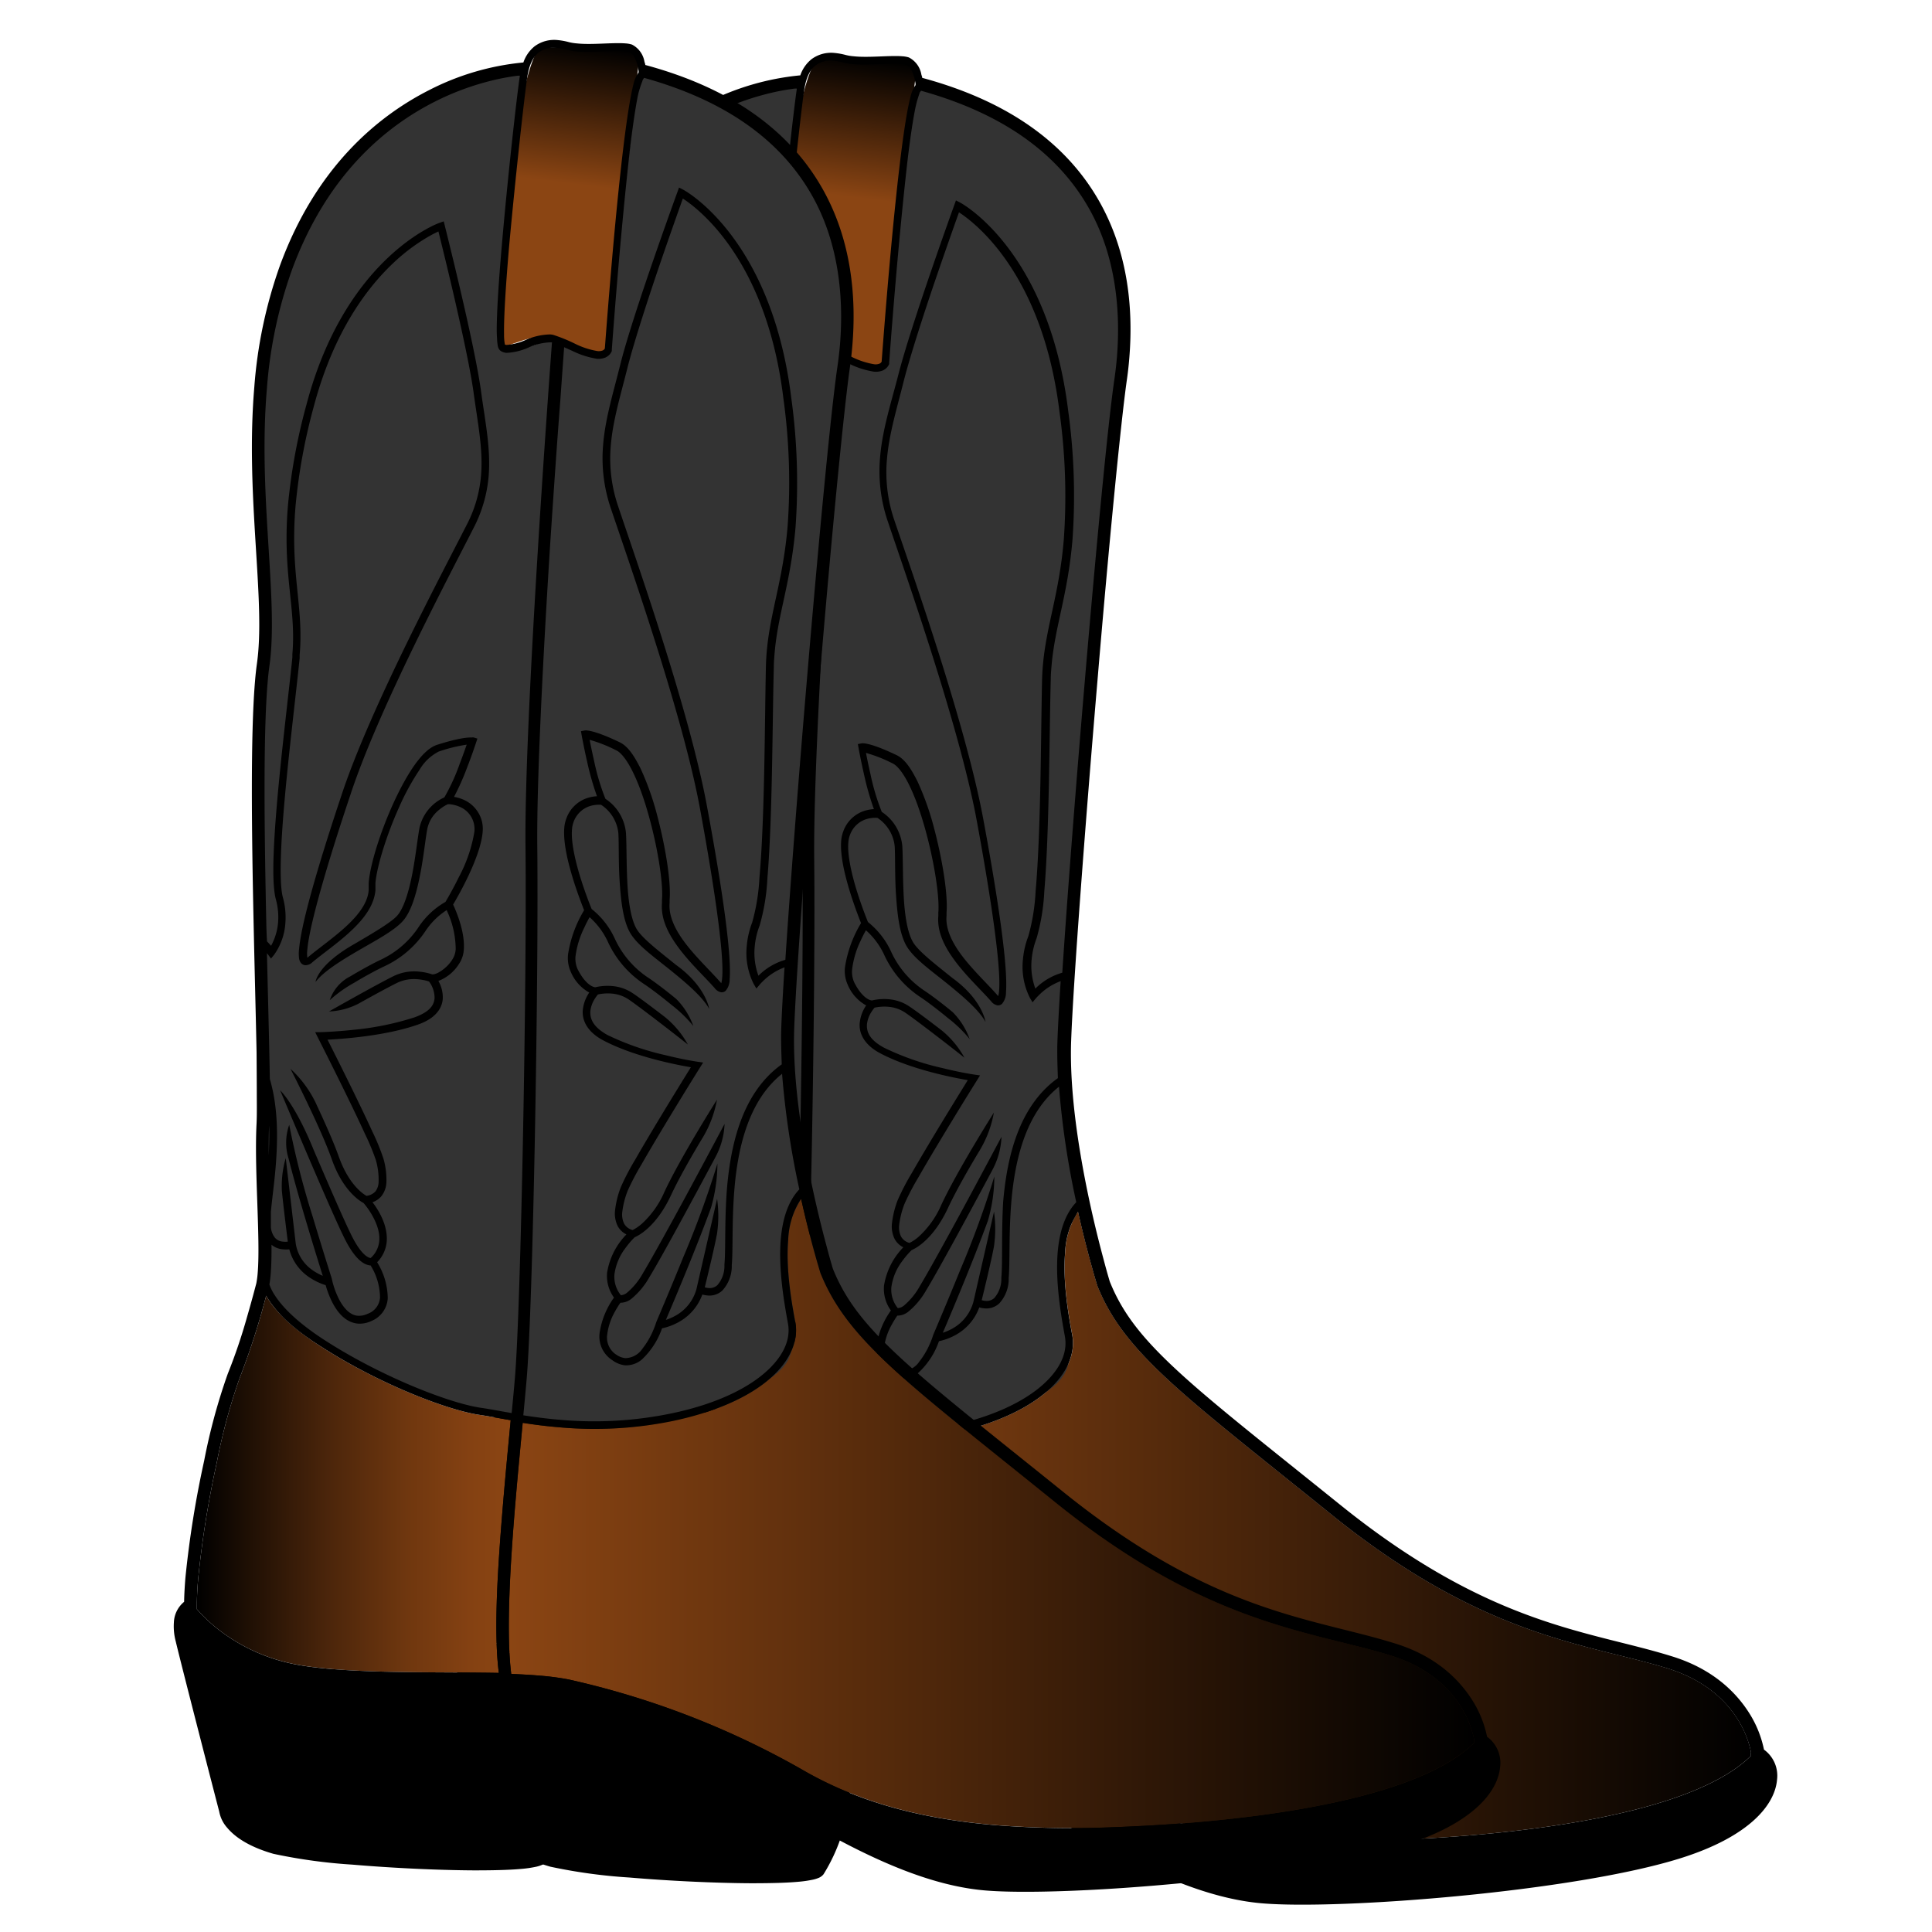 <svg id="boot" xmlns="http://www.w3.org/2000/svg" xmlns:xlink="http://www.w3.org/1999/xlink" viewBox="0 0 300 300">
  <defs>
    <linearGradient id="leather_brn_to_blk" data-name="leather brn to blk" x1="122.06" y1="236.99" x2="272.06" y2="236.99" gradientUnits="userSpaceOnUse">
      <stop offset="0" stop-color="#8b4513"/>
      <stop offset="1"/>
    </linearGradient>
    <linearGradient id="linear-gradient" x1="73.55" y1="232.57" x2="122.26" y2="232.57" gradientUnits="userSpaceOnUse">
      <stop offset="0"/>
      <stop offset="0.16" stop-color="#1e0f04"/>
      <stop offset="0.43" stop-color="#4d260b"/>
      <stop offset="0.67" stop-color="#6f370f"/>
      <stop offset="0.87" stop-color="#844112"/>
      <stop offset="1" stop-color="#8b4513"/>
    </linearGradient>
    <linearGradient id="leather_brn_to_blk-2" x1="131.36" y1="30.51" x2="134.01" y2="8.98" xlink:href="#leather_brn_to_blk"/>
    <linearGradient id="leather_brn_to_blk-3" x1="79.06" y1="234.99" x2="229.06" y2="234.99" xlink:href="#leather_brn_to_blk"/>
    <linearGradient id="linear-gradient-2" x1="30.55" y1="230.57" x2="79.26" y2="230.57" xlink:href="#linear-gradient"/>
    <linearGradient id="leather_brn_to_blk-4" x1="88.36" y1="28.51" x2="91.01" y2="6.98" xlink:href="#leather_brn_to_blk"/>
  </defs>
  <title>boots</title>
  <g>
    <g id="Boot_base" data-name="Boot base">
      <path id="front_boot_base" data-name="front boot base" d="M215.49,285.74a152.32,152.32,0,0,1-18-.35c-12.58-1.07-22.05-4-30.09-8.7a130.65,130.65,0,0,0-36.11-13.91,41.54,41.54,0,0,0-4.46-.59c-1.38-.12-2.87-.2-4.44-.27-.82-6.41-.16-17.2.72-27.46.35-4.09.73-8,1.06-11.53,1.71.27,3.61.52,5.67.69a60.43,60.43,0,0,0,17.75-1c12.3-2.62,18.54-8.15,19-13.47a6.82,6.82,0,0,0-.08-1.81c-.56-3-1.5-8.26-1.11-12.83a12.54,12.54,0,0,1,2-6.37c1.5,6.73,3,11.49,3,11.51v0l0,0c2.08,5.19,5.38,9.4,11,14.61s13.7,11.5,25.46,21c23.66,19.08,39.51,19.92,52,23.77,6.1,1.89,9.32,5.24,11.08,8.11a15.77,15.77,0,0,1,1.66,3.72c.14.48.23.86.28,1.12s0,.23,0,.29v.08l0,.3C262.87,281.55,237.12,285,215.49,285.74Z" fill="url(#leather_brn_to_blk)"/>
      <path id="back_boot_base" data-name="back boot base" d="M94.47,261.16c-1.86-.16-3.59-.36-5.13-.64A28.12,28.12,0,0,1,76.88,255a24.35,24.35,0,0,1-3-2.78l-.31-.35v-.6c0-1.21.07-2.59.2-4.11a155.71,155.71,0,0,1,2.88-18,91.91,91.91,0,0,1,3.54-13.12,114.13,114.13,0,0,0,4.14-12.84c1,1.8,3.25,4.45,8.06,7.6,8.78,5.76,19.74,10.12,25.13,10.91,1.25.18,2.86.49,4.78.82-.34,3.51-.72,7.52-1.08,11.68-.88,10.38-1.63,20.81-.76,27.56C112.19,261.62,102.22,261.82,94.47,261.16Z" fill="url(#linear-gradient)"/>
    </g>
    <path id="top" d="M124.32,13.11c-26.5.61-37,27.92-39.41,37.73-3.17,13.15,0,24.69-.85,54.11-1.11,40.5-2.33,88.66.74,98.33,2.55,8.05,27.45,17.25,40,19.41,12.35,2.13,37.66-2.61,40.74-9.84,2.19-5.15-2.34-16.8,0-21.39s3.39-2.81.7-18.34c-2.15-12.41-.11-30.73.61-40,.46-5.84,2.81-47.08,5-55.54,1.18-4.54,3.66-24.68,2.21-34.87-3.57-25.19-31.89-29.61-31.89-29.61s-4.08,33.31-4.93,43.42c-.17,2.06-8.91-1.9-8.91-1.9s-6.25,2.82-7,1.22C119.52,52.3,124.32,13.11,124.32,13.11Z" fill="#333"/>
    <path id="tab" d="M126.8,9.44c-1.38,1.14-3.72,10.18-4.4,20-.73,10.64-3,27-1.1,26.38,3.38-1.06,4.9-2,7.4-1.07s8.1,2.82,8.53,2c.6-1.12.92-10.81,2-21.18,1.08-10.79,2.87-22.29,3-24.39.2-2.91-6.12-1.71-7.6-1.79A72.42,72.42,0,0,0,126.8,9.44Z" fill="url(#leather_brn_to_blk-2)"/>
    <path d="M273.91,271.68a16.89,16.89,0,0,0-2.19-5.51c-2-3.23-5.62-7-12.18-9-12.85-4-27.94-4.61-51.33-23.42-11.77-9.48-19.81-15.76-25.36-20.89s-8.57-9-10.52-13.85c-.07-.23-.46-1.52-1-3.58-1.84-6.83-5.44-22-5-33.86.3-8.49,2.13-32.86,4.09-55.95C172.12,85.34,174,66,174.94,59.26c.17-1.14.31-2.33.41-3.57.62-7.37-.05-16.3-4.66-24.43S157.7,16,143.2,12.09c0-.16-.08-.33-.13-.51a3.66,3.66,0,0,0-1.94-2.66,4.17,4.17,0,0,0-1-.18c-1.94-.16-5.27.25-7.55,0a7.29,7.29,0,0,1-1.21-.19,10.49,10.49,0,0,0-1.81-.33A5.1,5.1,0,0,0,126,9.2a5.49,5.49,0,0,0-1.73,2.5A40.28,40.28,0,0,0,109.62,16c-8.07,4.06-17.55,12-23.13,27.15a72,72,0,0,0-4,18.91c-1.35,16,1.46,31.31.6,41.23q-.08.92-.2,1.77c-.11.79-.21,1.69-.29,2.68-.71,8.37-.52,23.54-.22,37.59s.72,27,.49,30.57c-.46,7.18.61,18.31.14,23.78a14.25,14.25,0,0,1-.21,1.57c-.07.26-.64,2.47-1.44,5.22a86.06,86.06,0,0,1-3,8.84,92.64,92.64,0,0,0-3.66,13.49A157.33,157.33,0,0,0,71.79,247c-.11,1.34-.18,2.59-.2,3.73A4.35,4.35,0,0,0,70,253.94a9,9,0,0,0,.27,2.86c1,4.21,6.41,25.13,6.77,26.5a5.23,5.23,0,0,0,1.28,2.56c1.15,1.36,3.27,2.89,7.14,4a83.57,83.57,0,0,0,12.27,1.68c6.1.52,13.16.86,18.86.89,2.85,0,5.36-.05,7.26-.22a18.32,18.32,0,0,0,2.39-.34,5.13,5.13,0,0,0,.87-.27,1.85,1.85,0,0,0,.77-.57,27.38,27.38,0,0,0,2.68-5.68c.78-2.08,1.36-3.88,1.37-3.89l0-.15L131.87,271l2,.4c5.92,1.22,18.82,4.3,26.45,8.87,10.49,6.25,23.43,14.22,35.57,15.27s48.56-1.8,65.08-7c5.31-1.67,8.93-3.71,11.31-5.84s3.49-4.36,3.66-6.36A5,5,0,0,0,273.91,271.68ZM155.49,198.35l0,.31a4.49,4.49,0,0,1-1.09,2.89,1.75,1.75,0,0,1-1.4.45,2.88,2.88,0,0,1-.56-.11c.38-1.55,1.54-6.33,1.91-8.39a19.25,19.25,0,0,0,0-5.35l-3.2,14a6.77,6.77,0,0,1-3.39,4.22,8.14,8.14,0,0,1-1.36.58c1.23-2.89,4.67-11,7-17.4a24.89,24.89,0,0,0,1-6.87,145.61,145.61,0,0,1-5.32,14.58c-1.9,4.69-3.67,8.84-4.16,10h0l-.12.36s-.11.35-.34.88a12.36,12.36,0,0,1-1.71,2.93,3.25,3.25,0,0,1-2.66,1.46,2.91,2.91,0,0,1-1.32-.49,3.16,3.16,0,0,1-1.48-3.19,9.59,9.59,0,0,1,1.2-3.55c.27-.5.54-.92.74-1.22l.11-.15a2.73,2.73,0,0,0,1.77-.67,11.82,11.82,0,0,0,2.73-3.31c1.91-3.11,7.11-12.75,10.23-18.59a11.83,11.83,0,0,0,1.44-5.2s-2.48,4.67-5.3,9.9-6,11-7.37,13.27a10.78,10.78,0,0,1-2.43,3,1.69,1.69,0,0,1-1,.43,4.52,4.52,0,0,1-1-3.24,8.59,8.59,0,0,1,1.7-4.07,14.3,14.3,0,0,1,1.06-1.3l.38-.39c.64-.27,3.38-1.67,5.65-6.54,1.22-2.62,3.25-6.18,5-9.07a17.39,17.39,0,0,0,2.13-5.75s-5.65,8.94-8.16,14.32a14.47,14.47,0,0,1-3.5,4.94,7.07,7.07,0,0,1-1.19.85l-.25.13a2.08,2.08,0,0,1-1.32-1,3.27,3.27,0,0,1-.28-1.84,13.41,13.41,0,0,1,.83-3.25,39,39,0,0,1,2.14-4.08c1.65-2.89,3.93-6.66,5.79-9.71s3.31-5.36,3.31-5.36l.48-.77-.9-.13s-2.09-.3-4.89-1a41.4,41.4,0,0,1-9.09-3.16c-2.37-1.27-2.75-2.54-2.68-3.65a4.45,4.45,0,0,1,.69-1.91,5.66,5.66,0,0,1,.42-.59l.07-.08h0a7.12,7.12,0,0,1,2.11-.14,5.45,5.45,0,0,1,2.65.91c1.2.82,3.51,2.58,5.51,4.12s3.69,2.88,3.69,2.88a14.5,14.5,0,0,0-3.57-4.27c-1.85-1.42-3.84-2.93-5-3.7a6.64,6.64,0,0,0-3.22-1.11,8.16,8.16,0,0,0-2.57.19c-.27,0-1.51-.32-2.77-2.83a4,4,0,0,1-.3-2.1,14.15,14.15,0,0,1,1.33-4.39c.29-.64.58-1.19.8-1.58v0a11.58,11.58,0,0,1,2.83,3.8,15.74,15.74,0,0,0,5.61,6.57c.95.62,2.69,1.93,4.28,3.25a20.15,20.15,0,0,1,3.39,3.28,11.46,11.46,0,0,0-2.64-4.19c-1.63-1.35-3.37-2.66-4.39-3.33a14.56,14.56,0,0,1-5.18-6.08,12.51,12.51,0,0,0-3.58-4.57c-.21-.51-.94-2.34-1.64-4.55-.83-2.61-1.59-5.79-1.41-7.8a4,4,0,0,1,.21-1.06,4,4,0,0,1,2.31-2.48,4.73,4.73,0,0,1,2-.29h0a6,6,0,0,1,2.68,4.42c.1,1.61,0,4.71.22,7.8s.58,6.17,1.82,8,3.69,3.55,6.16,5.55,4.9,4.09,5.9,5.91c0,0-.48-3.46-5.16-6.83-2.48-2-4.95-3.89-5.94-5.31s-1.44-4.32-1.6-7.34-.11-6.1-.22-7.81a7.11,7.11,0,0,0-3.19-5.32,35.14,35.14,0,0,1-1.76-5.89c-.3-1.32-.55-2.52-.69-3.27a22.45,22.45,0,0,1,4.13,1.63c.77.34,1.77,1.66,2.66,3.53,2.71,5.58,4.77,16,4.44,19.68,0,.08,0,.17,0,.25s0,.16,0,.24c-.22,2.68,1.18,5.16,2.91,7.39s3.87,4.23,5.29,5.85a1.61,1.61,0,0,0,1,.63.93.93,0,0,0,.68-.22,2.7,2.7,0,0,0,.63-1.82c.35-4.31-1.53-16.18-3.55-27-2.75-14.72-11-38.08-13.78-46.27a22.9,22.9,0,0,1-1.15-9.54c.33-3.93,1.53-7.78,2.64-12.24,1-3.87,3.16-10.57,5.12-16.28,1.52-4.43,2.88-8.26,3.42-9.77,2.59,1.69,13,9.64,15.61,31a95,95,0,0,1,.66,19.89c-.71,8.4-2.71,13.23-3.25,19.55-.06.72-.1,1.46-.12,2.23-.19,8.36-.17,23.41-1,32.73a31.28,31.28,0,0,1-1.13,7,13.39,13.39,0,0,0-.84,3.62,10.7,10.7,0,0,0,1.07,5.93l.42.72.54-.64s.13-.16.39-.41a9.35,9.35,0,0,1,3.44-2.24c-.25,3.91-.42,7.08-.5,9.25-.07,1.88,0,3.83.07,5.81-6.09,4.35-7.9,12.28-8.5,19.2C155.49,191.51,155.7,196,155.49,198.35ZM142.76,14.56c0-.1.07-.19.11-.27l.15-.2c13.91,3.87,21.7,10.62,26,18.14s5,16.17,4.41,23.29c-.1,1.19-.24,2.35-.4,3.45-1,6.84-2.83,26.17-4.56,46.51-1.42,16.67-2.76,34-3.52,45.56a9.63,9.63,0,0,0-4.18,2.47,10.29,10.29,0,0,1-.58-4.5,12.14,12.14,0,0,1,.77-3.31,31.92,31.92,0,0,0,1.2-7.32c.8-9.4.77-24.45,1-32.8,0-.74.06-1.46.12-2.16.51-6.1,2.52-11,3.25-19.55a96.24,96.24,0,0,0-.67-20.14c-3.08-25-16.7-32.26-16.82-32.3l-.6-.31-.23.64s-6.86,18.94-8.82,26.84C138.23,63,137,66.91,136.66,71a24.14,24.14,0,0,0,1.21,10c2.76,8.2,11,31.56,13.74,46.11,2,10.78,3.88,22.77,3.53,26.71a4,4,0,0,1-.14.85l-.11-.12c-1.48-1.69-3.58-3.67-5.25-5.8s-2.86-4.4-2.66-6.56c0-.07,0-.13,0-.2s0-.19,0-.29c.23-2.78-.63-8.23-2-13.34a43.15,43.15,0,0,0-2.5-7c-1-2-1.95-3.45-3.21-4.08-3.12-1.5-4.5-1.79-5.1-1.85a1.45,1.45,0,0,0-.39,0l-.57.11.1.57s.34,1.89.85,4.12a42.91,42.91,0,0,0,1.54,5.41,5.8,5.8,0,0,0-1.79.38,5.17,5.17,0,0,0-3,3.17,5.1,5.1,0,0,0-.29,1.37c-.19,2.36.62,5.57,1.46,8.25.67,2.11,1.36,3.87,1.62,4.53a18.82,18.82,0,0,0-2.49,6.83,5.16,5.16,0,0,0,.42,2.73,6.53,6.53,0,0,0,2.87,3.22,5.84,5.84,0,0,0-1,2.7c-.16,1.58.66,3.45,3.31,4.8,4.71,2.45,11.14,3.71,13.47,4.1-.86,1.39-2.8,4.53-4.81,7.85-1.35,2.24-2.73,4.56-3.84,6.5a38.5,38.5,0,0,0-2.23,4.27,14.48,14.48,0,0,0-.89,3.56,4.4,4.4,0,0,0,.42,2.51,3.08,3.08,0,0,0,1.34,1.27,11,11,0,0,0-3,5.94,5.71,5.71,0,0,0,1.07,3.87,12.55,12.55,0,0,0-2.23,5.46,4.36,4.36,0,0,0,2,4.28A4.08,4.08,0,0,0,140,214h0a3.75,3.75,0,0,0,2.66-.89,12,12,0,0,0,3.14-4.85,9.18,9.18,0,0,0,2.48-.91,8,8,0,0,0,3.78-4.34,4.09,4.09,0,0,0,.79.15,2.94,2.94,0,0,0,2.31-.76,5.62,5.62,0,0,0,1.47-3.63l0-.33c.21-2.47,0-6.92.41-11.81.55-6.58,2.26-13.81,7.4-17.89a132.68,132.68,0,0,0,2.68,17.94c-1.84,1.94-2.62,4.77-2.88,7.73-.4,4.79.57,10.09,1.12,13.14a5.71,5.71,0,0,1,.07,1.5c-.33,4.4-6,9.86-18.11,12.41a59.29,59.29,0,0,1-17.41,1c-2.06-.17-3.95-.43-5.65-.69.2-2.07.37-3.94.51-5.54,1-11.32,1.88-62,1.66-82.71-.11-10.25.92-29.94,2-47C129,77.93,129.55,70,130,64.26c.28-3.94.49-6.88.6-8.34l1.28.57a13.33,13.33,0,0,0,3.81,1.22,2.88,2.88,0,0,0,1.38-.18,1.93,1.93,0,0,0,1-1l0-.09v-.11s.35-4.9.9-11.38,1.27-14.2,2-20.44c.38-3.12.78-5.84,1.17-7.75A16.54,16.54,0,0,1,142.76,14.56ZM124.87,14c.32-2.12,1-3.27,1.82-3.88a3.92,3.92,0,0,1,2.81-.68,9.46,9.46,0,0,1,1.61.3,8.25,8.25,0,0,0,1.41.23c2.46.2,5.84-.2,7.55,0a3.06,3.06,0,0,1,.69.12c.45.11.94.95,1.18,1.86a9.6,9.6,0,0,1,.25,1.21v.08a1.35,1.35,0,0,0-.2.23,5.48,5.48,0,0,0-.62,1.61c-1.29,4.92-2.68,19.37-3.57,29.8-.5,5.9-.84,10.5-.9,11.28a.7.7,0,0,1-.36.32,1.72,1.72,0,0,1-.81.08,12.41,12.41,0,0,1-3.43-1.12,24.78,24.78,0,0,0-3.4-1.37,2.91,2.91,0,0,0-.46-.07,9.7,9.7,0,0,0-3.78.84,9.09,9.09,0,0,1-3,.79.77.77,0,0,1-.27-.06,8,8,0,0,1-.13-1.58c-.05-2.64.28-7.77.77-13.49C123,29.86,124.4,17.15,124.87,14ZM84.35,145.32c-.3-14-.49-29.22.21-37.38.08-1,.18-1.83.28-2.57s.16-1.24.21-1.88c.87-10.39-1.95-25.51-.6-41.23a70.1,70.1,0,0,1,3.9-18.4c5.42-14.67,14.46-22.17,22.17-26.07a41.55,41.55,0,0,1,9.92-3.53c1.27-.27,2.3-.42,3-.51l.28,0s0,.08,0,.12c-.48,3.2-1.9,15.88-2.81,26.51-.35,4.07-.62,7.84-.72,10.67-.05,1.41-.07,2.59,0,3.46a8.58,8.58,0,0,0,.1,1.09,1.31,1.31,0,0,0,.39.83,1.76,1.76,0,0,0,1,.36h0a9.53,9.53,0,0,0,3.48-.86,8.86,8.86,0,0,1,3.28-.77l.28,0h0c-.41,5.48-4.33,58.68-4.11,78.35.22,20.59-.7,71.41-1.65,82.52-.13,1.55-.3,3.37-.5,5.39-1.87-.32-3.45-.63-4.72-.81-5.06-.72-16-5.06-24.65-10.73-4.29-2.82-6.4-5.17-7.42-6.77a7.54,7.54,0,0,1-.83-1.66c.09-.48.15-1,.2-1.58.11-1.3.14-2.87.13-4.59a3.06,3.06,0,0,0,1.76.71,4.27,4.27,0,0,0,1,0,7.52,7.52,0,0,0,3.28,4.46,9.54,9.54,0,0,0,2.37,1.11,14.41,14.41,0,0,0,1,2.61c.75,1.48,2,3.17,4,3.36h0a4.26,4.26,0,0,0,2.11-.41,4.07,4.07,0,0,0,2.53-3.53,10.78,10.78,0,0,0-1.56-5.59,5.18,5.18,0,0,0,1.49-3.22c.19-2.57-1.32-4.94-2.21-6.1a3.11,3.11,0,0,0,1.35-.9,3.7,3.7,0,0,0,.81-2.14,11.89,11.89,0,0,0-.46-3.73,34.51,34.51,0,0,0-1.73-4.22c-2.17-4.75-5.74-11.85-6.95-14.25,2.4-.12,9-.58,14-2.33,2.69-.92,3.78-2.47,3.89-4a5.08,5.08,0,0,0-.68-2.79,6.52,6.52,0,0,0,3.22-2.67,4.44,4.44,0,0,0,.73-2.19c.21-2.75-1.2-6-1.66-7,.79-1.34,4.22-7.28,4.58-11.21a5,5,0,0,0-.1-1.68,5,5,0,0,0-2.34-3.13,6,6,0,0,0-2-.7A39.41,39.41,0,0,0,115.6,121c.78-2,1.34-3.74,1.34-3.74l.19-.57-.58-.18a1.16,1.16,0,0,0-.24,0c-.51,0-1.86,0-5.45,1.15-1.29.43-2.45,1.66-3.61,3.31-3.44,5-6.67,13.95-7,18.11,0,.25,0,.49,0,.72s0,.28,0,.42c-.15,2-1.62,3.89-3.53,5.65s-4.19,3.34-5.84,4.72l-.16.12a4.78,4.78,0,0,1,0-1.23c.34-4.09,3.5-14.56,6.67-24,4.44-13.23,15.5-34.06,19.24-41.38a21.3,21.3,0,0,0,2.34-8c.36-4.28-.51-8.38-1.14-13-1-7.57-5.67-25.94-5.67-26l-.16-.63-.61.22c-.11,0-14.64,5.24-20.7,28.23a91.22,91.22,0,0,0-2.87,15.58c-.91,10.76,1.3,16,.68,23.16,0,.17,0,.34,0,.51-.59,5.79-1.74,15-2.42,23-.54,6.48-.81,12.05-.15,14.56a10.46,10.46,0,0,1,.35,3.61,9.14,9.14,0,0,1-.85,3.16c-.08.17-.16.32-.24.46l-.15-.17-.48-.52Q84.38,146.76,84.35,145.32Zm.11,4.71.17.21.45.61.48-.59a9.49,9.49,0,0,0,1.75-4.9,11.61,11.61,0,0,0-.38-4c-.58-2.08-.37-7.75.18-14.16.68-8,1.83-17.2,2.42-23,0-.18,0-.35,0-.52C90.19,96.15,88,91,88.9,80.48A90,90,0,0,1,91.73,65.1c3-11.28,8-18.13,12.25-22.17a29.33,29.33,0,0,1,5.47-4.14c.69-.4,1.24-.67,1.63-.85.36,1.46,1.28,5.18,2.28,9.46,1.28,5.53,2.7,12,3.2,15.7.64,4.7,1.48,8.72,1.13,12.77a20.14,20.14,0,0,1-2.21,7.61c-3.73,7.32-14.8,28.14-19.3,41.54-3.18,9.49-6.35,19.88-6.73,24.27a5.68,5.68,0,0,0,0,1.59,1.54,1.54,0,0,0,.26.62,1,1,0,0,0,.68.38,1.61,1.61,0,0,0,1.13-.47c1.58-1.33,3.9-2.92,5.88-4.76s3.68-3.94,3.9-6.42c0-.17,0-.35,0-.52s0-.38,0-.61c.21-2.51,1.71-7.41,3.67-11.75a37.07,37.07,0,0,1,3.16-5.79,7.28,7.28,0,0,1,3-2.86,24.18,24.18,0,0,1,4.34-1.07c-.24.68-.61,1.74-1.06,2.9a31.44,31.44,0,0,1-2.45,5.27,6.81,6.81,0,0,0-3.84,4.63c-.31,1.58-.6,4.44-1.14,7.24s-1.36,5.52-2.46,6.62S100.73,147,98,148.6c-5.78,3.29-6,5.87-6,5.87,1.21-1.59,3.91-3.28,6.61-4.85s5.42-3,6.83-4.48,2.21-4.36,2.78-7.23.85-5.76,1.14-7.24a5.08,5.08,0,0,1,1.85-2.94,6.8,6.8,0,0,1,1-.69l.32-.16h.28a5,5,0,0,1,2,.61,3.75,3.75,0,0,1,1.78,2.41,3.84,3.84,0,0,1,.07,1.28,22.86,22.86,0,0,1-2.4,7c-.93,1.9-1.82,3.42-2.09,3.87a12.26,12.26,0,0,0-4.14,3.86,14.34,14.34,0,0,1-5.91,5.08c-1.1.51-3,1.54-4.79,2.61a6.39,6.39,0,0,0-3.18,3.69A20.18,20.18,0,0,1,98,154.6c1.75-1.06,3.65-2.08,4.68-2.55a15.52,15.52,0,0,0,6.4-5.5,11.27,11.27,0,0,1,2.54-2.71c.29-.22.55-.4.76-.53l0,.07a14.29,14.29,0,0,1,1.38,6,3.26,3.26,0,0,1-.52,1.61,5.89,5.89,0,0,1-2.3,2.1,2.53,2.53,0,0,1-.67.21l-.16,0a8.61,8.61,0,0,0-2.09-.43,7.27,7.27,0,0,0-3.8.65c-2.7,1.32-10.12,5.53-10.13,5.54a10.94,10.94,0,0,0,4.63-1.24c2.18-1.22,4.71-2.6,6-3.23a6.09,6.09,0,0,1,3.19-.53,8,8,0,0,1,1.36.24l.36.11.06.09a4.24,4.24,0,0,1,.79,2.53c-.1,1-.66,2.05-3.1,2.94a44.79,44.79,0,0,1-9.5,1.94c-2.89.31-5,.36-5,.36l-.94,0,.42.84s2.09,4.12,4.27,8.57c1.09,2.23,2.2,4.54,3.07,6.45a35.09,35.09,0,0,1,1.66,4,10.89,10.89,0,0,1,.43,3.34,2.54,2.54,0,0,1-.53,1.47,2.22,2.22,0,0,1-1.4.69c-.55-.32-2.72-1.74-4.26-6C94.76,179.2,93.3,176,92,173.2a17.47,17.47,0,0,0-3.9-5.24s1.15,2.23,2.53,5.11,3,6.41,3.91,9c1.71,4.81,4.3,6.41,4.91,6.73.07.08.19.22.35.43.79,1,2.29,3.34,2.09,5.45a4,4,0,0,1-1.33,2.66h0c-.26,0-1.42-.33-3-3.55-1.11-2.22-3.61-8-5.82-13.15-2.92-7.22-5.24-9.34-5.24-9.34s7.73,18.46,10,23c1.67,3.36,3.08,4.11,4,4.2h.06l.1.18a9.64,9.64,0,0,1,1.35,4.79A2.87,2.87,0,0,1,100.1,206a3.08,3.08,0,0,1-1.53.31c-1.28-.08-2.32-1.33-3-2.71a12.76,12.76,0,0,1-.74-1.86c-.16-.51-.23-.83-.23-.83l-.08-.37h0c-.36-1.14-1.64-5.19-3-9.73a127.88,127.88,0,0,1-3.61-14.15,8.31,8.31,0,0,0-.1,5.24c1.58,6.27,4.34,15.12,5.31,18.21a8.17,8.17,0,0,1-1.76-1,6.19,6.19,0,0,1-2.43-3.95l-1.56-13.33a15.4,15.4,0,0,0-.6,5.09c.19,2,.73,6.38.92,7.88a3,3,0,0,1-.73,0,1.8,1.8,0,0,1-1.29-.63,3.15,3.15,0,0,1-.61-1.61c0-.56,0-1.12,0-1.69,0-.2,0-.41,0-.64.14-1.69.49-4.11.73-6.87.35-4.22.46-9.24-.89-13.81C84.82,164.6,84.63,157.64,84.45,150Zm.33,26.85c.06,1.54,0,3.06-.06,4.52C84.71,179.79,84.72,178.26,84.78,176.87Zm9.69,84.29c-1.86-.16-3.59-.36-5.13-.64A28.12,28.12,0,0,1,76.88,255a24.35,24.35,0,0,1-3-2.78l-.31-.35v-.6c0-1.21.07-2.59.2-4.11a155.71,155.71,0,0,1,2.88-18,91.91,91.91,0,0,1,3.54-13.12,114.13,114.13,0,0,0,4.14-12.84c1,1.8,3.25,4.45,8.06,7.6,8.78,5.76,19.74,10.12,25.13,10.91,1.25.18,2.86.49,4.78.82-.34,3.51-.72,7.52-1.08,11.68-.88,10.38-1.63,20.81-.76,27.56C112.19,261.62,102.22,261.82,94.47,261.16Zm121,24.58a152.32,152.32,0,0,1-18-.35c-12.58-1.07-22.05-4-30.09-8.7a130.65,130.65,0,0,0-36.11-13.91,41.54,41.54,0,0,0-4.46-.59c-1.38-.12-2.87-.2-4.44-.27-.82-6.41-.16-17.2.72-27.46.35-4.09.73-8,1.06-11.53,1.71.27,3.61.52,5.67.69a60.43,60.43,0,0,0,17.75-1c12.3-2.62,18.54-8.15,19-13.47a6.82,6.82,0,0,0-.08-1.81c-.56-3-1.5-8.26-1.11-12.83a12.54,12.54,0,0,1,2-6.37c1.5,6.73,3,11.49,3,11.51v0l0,0c2.08,5.19,5.38,9.4,11,14.61s13.7,11.5,25.46,21c23.66,19.08,39.51,19.92,52,23.77,6.1,1.89,9.32,5.24,11.08,8.11a15.77,15.77,0,0,1,1.66,3.72c.14.48.23.86.28,1.12s0,.23,0,.29v.08l0,.3C262.87,281.55,237.12,285,215.49,285.74Z"/>
  </g>
  <g>
    <g id="Boot_base-2" data-name="Boot base">
      <path id="front_boot_base-2" data-name="front boot base" d="M172.49,283.74a152.32,152.32,0,0,1-18-.35c-12.58-1.07-22.05-4-30.09-8.7a130.65,130.65,0,0,0-36.11-13.91,41.54,41.54,0,0,0-4.46-.59c-1.38-.12-2.87-.2-4.44-.27-.82-6.41-.16-17.2.72-27.46.35-4.09.73-8,1.06-11.53,1.71.27,3.61.52,5.67.69a60.43,60.43,0,0,0,17.75-1c12.3-2.62,18.54-8.15,19-13.47a6.82,6.82,0,0,0-.08-1.81c-.56-3-1.5-8.26-1.11-12.83a12.54,12.54,0,0,1,2-6.37c1.5,6.73,3,11.49,3,11.51v0l0,0c2.08,5.19,5.38,9.4,11,14.61s13.7,11.5,25.46,21c23.66,19.08,39.51,19.92,52,23.77,6.1,1.89,9.32,5.24,11.08,8.11a15.77,15.77,0,0,1,1.66,3.72c.14.48.23.86.28,1.12s0,.23,0,.29v.08l0,.3C219.87,279.55,194.12,283,172.49,283.74Z" fill="url(#leather_brn_to_blk-3)"/>
      <path id="back_boot_base-2" data-name="back boot base" d="M51.47,259.16c-1.86-.16-3.59-.36-5.13-.64A28.12,28.12,0,0,1,33.88,253a24.35,24.35,0,0,1-3-2.78l-.31-.35v-.6c0-1.21.07-2.59.2-4.11a155.71,155.71,0,0,1,2.88-18,91.91,91.91,0,0,1,3.54-13.12,114.13,114.13,0,0,0,4.14-12.84c1,1.8,3.25,4.45,8.06,7.6,8.78,5.76,19.74,10.12,25.13,10.91,1.25.18,2.86.49,4.78.82-.34,3.51-.72,7.52-1.08,11.68-.88,10.38-1.63,20.81-.76,27.56C69.19,259.62,59.22,259.82,51.47,259.16Z" fill="url(#linear-gradient-2)"/>
    </g>
    <path id="top-2" data-name="top" d="M81.32,11.11c-26.5.61-37,27.92-39.41,37.73-3.17,13.15,0,24.69-.85,54.11-1.11,40.5-2.33,88.66.74,98.33,2.55,8.05,27.45,17.25,40,19.41,12.35,2.13,37.66-2.61,40.74-9.84,2.19-5.15-2.34-16.8,0-21.39s3.39-2.81.7-18.34c-2.15-12.41-.11-30.73.61-40,.46-5.84,2.81-47.08,5-55.54,1.18-4.54,3.66-24.68,2.21-34.87C127.5,15.54,99.19,11.11,99.19,11.11s-4.08,33.31-4.93,43.42c-.17,2.06-8.91-1.9-8.91-1.9s-6.25,2.82-7,1.22C76.52,50.3,81.32,11.11,81.32,11.11Z" fill="#333"/>
    <path id="tab-2" data-name="tab" d="M83.8,7.44c-1.38,1.14-3.72,10.18-4.4,20-.73,10.64-3,27-1.1,26.38,3.38-1.06,4.9-2,7.4-1.07s8.1,2.82,8.53,2c.6-1.12.92-10.81,2-21.18,1.08-10.79,2.87-22.29,3-24.39.2-2.91-6.12-1.71-7.6-1.79A72.42,72.42,0,0,0,83.8,7.44Z" fill="url(#leather_brn_to_blk-4)"/>
    <path d="M230.91,269.68a16.89,16.89,0,0,0-2.19-5.51c-2-3.23-5.62-7-12.18-9-12.85-4-27.94-4.61-51.33-23.42-11.77-9.48-19.81-15.76-25.36-20.89s-8.57-9-10.52-13.85c-.07-.23-.46-1.52-1-3.58-1.84-6.83-5.44-22-5-33.86.3-8.49,2.13-32.86,4.09-55.95C129.12,83.34,131,64,131.94,57.26c.17-1.14.31-2.33.41-3.57.62-7.37-.05-16.3-4.66-24.43S114.7,14,100.2,10.09c0-.16-.08-.33-.13-.51a3.66,3.66,0,0,0-1.94-2.66,4.17,4.17,0,0,0-1-.18c-1.94-.16-5.27.25-7.55,0a7.29,7.29,0,0,1-1.21-.19,10.49,10.49,0,0,0-1.81-.33A5.1,5.1,0,0,0,83,7.2a5.49,5.49,0,0,0-1.73,2.5A40.28,40.28,0,0,0,66.62,14C58.55,18.1,49.07,26,43.49,41.18a72,72,0,0,0-4,18.91c-1.35,16,1.46,31.31.6,41.23q-.08.92-.2,1.77c-.11.79-.21,1.69-.29,2.68-.71,8.37-.52,23.54-.22,37.59s.72,27,.49,30.57c-.46,7.18.61,18.31.14,23.78a14.25,14.25,0,0,1-.21,1.57c-.07.26-.64,2.47-1.44,5.22a86.06,86.06,0,0,1-3,8.84,92.64,92.64,0,0,0-3.66,13.49A157.33,157.33,0,0,0,28.79,245c-.11,1.34-.18,2.59-.2,3.73A4.35,4.35,0,0,0,27,251.94a9,9,0,0,0,.27,2.86c1,4.21,6.41,25.13,6.77,26.5a5.23,5.23,0,0,0,1.28,2.56c1.15,1.36,3.27,2.89,7.14,4a83.57,83.57,0,0,0,12.27,1.68c6.1.52,13.16.86,18.86.89,2.85,0,5.36-.05,7.26-.22a18.32,18.32,0,0,0,2.39-.34,5.13,5.13,0,0,0,.87-.27,1.85,1.85,0,0,0,.77-.57,27.38,27.38,0,0,0,2.68-5.68c.78-2.08,1.36-3.88,1.37-3.89l0-.15L88.87,269l2,.4c5.92,1.22,18.82,4.3,26.45,8.87,10.49,6.25,23.43,14.22,35.57,15.27s48.56-1.8,65.08-7c5.31-1.67,8.93-3.71,11.31-5.84s3.49-4.36,3.66-6.36A5,5,0,0,0,230.91,269.68ZM112.49,196.35l0,.31a4.49,4.49,0,0,1-1.09,2.89,1.75,1.75,0,0,1-1.4.45,2.88,2.88,0,0,1-.56-.11c.38-1.55,1.54-6.33,1.91-8.39a19.25,19.25,0,0,0,0-5.35l-3.2,14a6.77,6.77,0,0,1-3.39,4.22,8.14,8.14,0,0,1-1.36.58c1.23-2.89,4.67-11,7-17.4a24.89,24.89,0,0,0,1-6.87,145.61,145.61,0,0,1-5.32,14.58c-1.9,4.69-3.67,8.84-4.16,10h0l-.12.36s-.11.35-.34.88a12.36,12.36,0,0,1-1.71,2.93,3.25,3.25,0,0,1-2.66,1.46,2.91,2.91,0,0,1-1.32-.49,3.16,3.16,0,0,1-1.48-3.19,9.59,9.59,0,0,1,1.2-3.55c.27-.5.54-.92.74-1.22l.11-.15a2.73,2.73,0,0,0,1.77-.67,11.82,11.82,0,0,0,2.73-3.31c1.91-3.11,7.11-12.75,10.23-18.59a11.83,11.83,0,0,0,1.44-5.2s-2.48,4.67-5.3,9.9-6,11-7.37,13.27a10.78,10.78,0,0,1-2.43,3,1.69,1.69,0,0,1-1,.43,4.52,4.52,0,0,1-1-3.24,8.59,8.59,0,0,1,1.7-4.07,14.3,14.3,0,0,1,1.06-1.3l.38-.39c.64-.27,3.38-1.67,5.65-6.54,1.22-2.62,3.25-6.18,5-9.07a17.39,17.39,0,0,0,2.13-5.75s-5.65,8.94-8.16,14.32a14.47,14.47,0,0,1-3.5,4.94,7.07,7.07,0,0,1-1.19.85l-.25.13a2.08,2.08,0,0,1-1.32-1,3.27,3.27,0,0,1-.28-1.84,13.41,13.41,0,0,1,.83-3.25,39,39,0,0,1,2.14-4.08c1.65-2.89,3.93-6.66,5.79-9.71s3.31-5.36,3.31-5.36l.48-.77-.9-.13s-2.09-.3-4.89-1a41.4,41.4,0,0,1-9.09-3.16C92,159.4,91.6,158.13,91.67,157a4.45,4.45,0,0,1,.69-1.91,5.66,5.66,0,0,1,.42-.59l.07-.08h0a7.12,7.12,0,0,1,2.11-.14,5.45,5.45,0,0,1,2.65.91c1.2.82,3.51,2.58,5.51,4.12s3.69,2.88,3.69,2.88a14.5,14.5,0,0,0-3.57-4.27c-1.85-1.42-3.84-2.93-5-3.7a6.64,6.64,0,0,0-3.22-1.11,8.16,8.16,0,0,0-2.57.19c-.27,0-1.51-.32-2.77-2.83a4,4,0,0,1-.3-2.1A14.15,14.15,0,0,1,90.75,144c.29-.64.58-1.19.8-1.58v0a11.58,11.58,0,0,1,2.83,3.8,15.74,15.74,0,0,0,5.61,6.57c.95.62,2.69,1.93,4.28,3.25a20.15,20.15,0,0,1,3.39,3.28,11.46,11.46,0,0,0-2.64-4.19c-1.63-1.35-3.37-2.66-4.39-3.33a14.56,14.56,0,0,1-5.18-6.08,12.51,12.51,0,0,0-3.58-4.57c-.21-.51-.94-2.34-1.64-4.55-.83-2.61-1.59-5.79-1.41-7.8a4,4,0,0,1,.21-1.06,4,4,0,0,1,2.31-2.48,4.73,4.73,0,0,1,2-.29h0a6,6,0,0,1,2.68,4.42c.1,1.61,0,4.71.22,7.8s.58,6.17,1.82,8,3.69,3.55,6.16,5.55,4.9,4.09,5.9,5.91c0,0-.48-3.46-5.16-6.83-2.48-2-4.95-3.89-5.94-5.31s-1.44-4.32-1.6-7.34-.11-6.1-.22-7.81a7.11,7.11,0,0,0-3.19-5.32,35.14,35.14,0,0,1-1.76-5.89c-.3-1.32-.55-2.52-.69-3.27a22.45,22.45,0,0,1,4.13,1.63c.77.34,1.77,1.66,2.66,3.53,2.71,5.58,4.77,16,4.44,19.68,0,.08,0,.17,0,.25s0,.16,0,.24c-.22,2.68,1.18,5.16,2.91,7.39s3.87,4.23,5.29,5.85a1.61,1.61,0,0,0,1,.63.93.93,0,0,0,.68-.22,2.7,2.7,0,0,0,.63-1.82c.35-4.31-1.53-16.18-3.55-27C107,110.21,98.74,86.85,96,78.66a22.9,22.9,0,0,1-1.15-9.54c.33-3.93,1.53-7.78,2.64-12.24,1-3.87,3.16-10.57,5.12-16.28,1.52-4.43,2.88-8.26,3.42-9.77,2.59,1.69,13,9.64,15.61,31a95,95,0,0,1,.66,19.89c-.71,8.4-2.71,13.23-3.25,19.55-.06.72-.1,1.46-.12,2.23-.19,8.36-.17,23.41-1,32.73a31.28,31.28,0,0,1-1.13,7,13.39,13.39,0,0,0-.84,3.62,10.7,10.7,0,0,0,1.07,5.93l.42.72.54-.64s.13-.16.39-.41a9.35,9.35,0,0,1,3.44-2.24c-.25,3.91-.42,7.08-.5,9.25-.07,1.88,0,3.83.07,5.81-6.09,4.35-7.9,12.28-8.5,19.2C112.49,189.51,112.7,194,112.49,196.35ZM99.76,12.56c0-.1.07-.19.11-.27l.15-.2c13.91,3.87,21.7,10.62,26,18.14s5,16.17,4.41,23.29c-.1,1.19-.24,2.35-.4,3.45-1,6.84-2.83,26.17-4.56,46.51-1.42,16.67-2.76,34-3.52,45.56a9.63,9.63,0,0,0-4.18,2.47,10.29,10.29,0,0,1-.58-4.5,12.14,12.14,0,0,1,.77-3.31,31.92,31.92,0,0,0,1.2-7.32c.8-9.4.77-24.45,1-32.8,0-.74.06-1.46.12-2.16.51-6.1,2.52-11,3.25-19.55a96.24,96.24,0,0,0-.67-20.14c-3.08-25-16.7-32.26-16.82-32.3l-.6-.31-.23.64S98.29,48.7,96.32,56.6C95.23,61,94,64.91,93.66,69a24.14,24.14,0,0,0,1.21,10c2.76,8.2,11,31.56,13.74,46.11,2,10.78,3.88,22.77,3.53,26.71a4,4,0,0,1-.14.85l-.11-.12c-1.48-1.69-3.58-3.67-5.25-5.8s-2.86-4.4-2.66-6.56c0-.07,0-.13,0-.2s0-.19,0-.29c.23-2.78-.63-8.23-2-13.34a43.15,43.15,0,0,0-2.5-7c-1-2-1.95-3.45-3.21-4.08-3.12-1.5-4.5-1.79-5.1-1.85a1.45,1.45,0,0,0-.39,0l-.57.11.1.57s.34,1.89.85,4.12a42.91,42.91,0,0,0,1.54,5.41,5.8,5.8,0,0,0-1.79.38,5.17,5.17,0,0,0-3,3.17,5.1,5.1,0,0,0-.29,1.37c-.19,2.36.62,5.57,1.46,8.25.67,2.11,1.36,3.87,1.62,4.53a18.82,18.82,0,0,0-2.49,6.83,5.16,5.16,0,0,0,.42,2.73,6.53,6.53,0,0,0,2.87,3.22,5.84,5.84,0,0,0-1,2.7c-.16,1.58.66,3.45,3.31,4.8,4.71,2.45,11.14,3.71,13.47,4.1-.86,1.39-2.8,4.53-4.81,7.85-1.35,2.24-2.73,4.56-3.84,6.5a38.5,38.5,0,0,0-2.23,4.27,14.48,14.48,0,0,0-.89,3.56,4.4,4.4,0,0,0,.42,2.51,3.08,3.08,0,0,0,1.34,1.27,11,11,0,0,0-3,5.94,5.71,5.71,0,0,0,1.07,3.87,12.55,12.55,0,0,0-2.23,5.46,4.36,4.36,0,0,0,2,4.28A4.08,4.08,0,0,0,97,212h0a3.75,3.75,0,0,0,2.66-.89,12,12,0,0,0,3.14-4.85,9.18,9.18,0,0,0,2.48-.91,8,8,0,0,0,3.78-4.34,4.09,4.09,0,0,0,.79.15,2.94,2.94,0,0,0,2.31-.76,5.62,5.62,0,0,0,1.47-3.63l0-.33c.21-2.47,0-6.92.41-11.81.55-6.58,2.26-13.81,7.4-17.89a132.68,132.68,0,0,0,2.68,17.94c-1.84,1.94-2.62,4.77-2.88,7.73-.4,4.79.57,10.09,1.12,13.14a5.71,5.71,0,0,1,.07,1.5c-.33,4.4-6,9.86-18.11,12.41a59.29,59.29,0,0,1-17.41,1c-2.06-.17-3.95-.43-5.65-.69.2-2.07.37-3.94.51-5.54,1-11.32,1.88-62,1.66-82.71-.11-10.25.92-29.94,2-47C86,75.93,86.55,68,87,62.26c.28-3.94.49-6.88.6-8.34l1.28.57a13.33,13.33,0,0,0,3.81,1.22A2.88,2.88,0,0,0,94,55.52a1.93,1.93,0,0,0,1-1l0-.09v-.11s.35-4.9.9-11.38,1.27-14.2,2-20.44c.38-3.12.78-5.84,1.17-7.75A16.54,16.54,0,0,1,99.76,12.56ZM81.87,12c.32-2.12,1-3.27,1.82-3.88a3.92,3.92,0,0,1,2.81-.68,9.46,9.46,0,0,1,1.61.3A8.25,8.25,0,0,0,89.52,8c2.46.2,5.84-.2,7.55,0a3.06,3.06,0,0,1,.69.12c.45.11.94.95,1.18,1.86a9.6,9.6,0,0,1,.25,1.21v.08a1.35,1.35,0,0,0-.2.23A5.48,5.48,0,0,0,98.38,13C97.09,18,95.7,32.4,94.82,42.83c-.5,5.9-.84,10.5-.9,11.28a.7.7,0,0,1-.36.32,1.72,1.72,0,0,1-.81.08,12.41,12.41,0,0,1-3.43-1.12A24.78,24.78,0,0,0,85.91,52a2.91,2.91,0,0,0-.46-.07,9.7,9.7,0,0,0-3.78.84,9.09,9.09,0,0,1-3,.79.77.77,0,0,1-.27-.06,8,8,0,0,1-.13-1.58c-.05-2.64.28-7.77.77-13.49C80,27.86,81.4,15.15,81.87,12ZM41.35,143.32c-.3-14-.49-29.22.21-37.38.08-1,.18-1.83.28-2.57s.16-1.24.21-1.88c.87-10.39-1.95-25.51-.6-41.23a70.1,70.1,0,0,1,3.9-18.4C50.76,27.19,59.8,19.69,67.51,15.79a41.55,41.55,0,0,1,9.92-3.53c1.27-.27,2.3-.42,3-.51l.28,0s0,.08,0,.12c-.48,3.2-1.9,15.88-2.81,26.51-.35,4.07-.62,7.84-.72,10.67-.05,1.41-.07,2.59,0,3.46a8.58,8.58,0,0,0,.1,1.09,1.31,1.31,0,0,0,.39.83,1.76,1.76,0,0,0,1,.36h0a9.53,9.53,0,0,0,3.48-.86,8.86,8.86,0,0,1,3.28-.77l.28,0h0c-.41,5.48-4.33,58.68-4.11,78.35.22,20.59-.7,71.41-1.65,82.52-.13,1.55-.3,3.37-.5,5.39-1.87-.32-3.45-.63-4.72-.81-5.06-.72-16-5.06-24.65-10.73-4.29-2.82-6.4-5.17-7.42-6.77a7.54,7.54,0,0,1-.83-1.66c.09-.48.15-1,.2-1.58.11-1.3.14-2.87.13-4.59a3.06,3.06,0,0,0,1.76.71,4.27,4.27,0,0,0,1,0,7.52,7.52,0,0,0,3.28,4.46,9.54,9.54,0,0,0,2.37,1.11,14.41,14.41,0,0,0,1,2.61c.75,1.48,2,3.17,4,3.36h0a4.26,4.26,0,0,0,2.11-.41,4.07,4.07,0,0,0,2.53-3.53A10.78,10.78,0,0,0,58.56,196a5.18,5.18,0,0,0,1.49-3.22c.19-2.57-1.32-4.94-2.21-6.1a3.11,3.11,0,0,0,1.35-.9,3.7,3.7,0,0,0,.81-2.14,11.89,11.89,0,0,0-.46-3.73,34.51,34.51,0,0,0-1.73-4.22c-2.17-4.75-5.74-11.85-6.95-14.25,2.4-.12,9-.58,14-2.33,2.69-.92,3.78-2.47,3.89-4a5.08,5.08,0,0,0-.68-2.79,6.52,6.52,0,0,0,3.22-2.67,4.44,4.44,0,0,0,.73-2.19c.21-2.75-1.2-6-1.66-7,.79-1.34,4.22-7.28,4.58-11.21a5,5,0,0,0-.1-1.68,5,5,0,0,0-2.34-3.13,6,6,0,0,0-2-.7A39.41,39.41,0,0,0,72.6,119c.78-2,1.34-3.74,1.34-3.74l.19-.57-.58-.18a1.16,1.16,0,0,0-.24,0c-.51,0-1.86,0-5.45,1.15-1.29.43-2.45,1.66-3.61,3.31-3.44,5-6.67,13.95-7,18.11,0,.25,0,.49,0,.72s0,.28,0,.42c-.15,2-1.62,3.89-3.53,5.65s-4.19,3.34-5.84,4.72l-.16.12a4.78,4.78,0,0,1,0-1.23c.34-4.09,3.5-14.56,6.67-24C58.74,110.17,69.8,89.34,73.53,82a21.3,21.3,0,0,0,2.34-8c.36-4.28-.51-8.38-1.14-13-1-7.57-5.67-25.94-5.67-26l-.16-.63-.61.22c-.11,0-14.64,5.24-20.7,28.23a91.22,91.22,0,0,0-2.87,15.58c-.91,10.76,1.3,16,.68,23.16,0,.17,0,.34,0,.51-.59,5.79-1.74,15-2.42,23-.54,6.48-.81,12.05-.15,14.56a10.46,10.46,0,0,1,.35,3.61,9.14,9.14,0,0,1-.85,3.16c-.08.17-.16.32-.24.46l-.15-.17-.48-.52Q41.38,144.76,41.35,143.32Zm.11,4.71.17.21.45.61.48-.59a9.49,9.49,0,0,0,1.75-4.9,11.61,11.61,0,0,0-.38-4c-.58-2.08-.37-7.75.18-14.16.68-8,1.83-17.2,2.42-23,0-.18,0-.35,0-.52C47.19,94.15,45,89,45.9,78.48A90,90,0,0,1,48.73,63.1c3-11.28,8-18.13,12.25-22.17a29.33,29.33,0,0,1,5.47-4.14c.69-.4,1.24-.67,1.63-.85.36,1.46,1.28,5.18,2.28,9.46,1.28,5.53,2.7,12,3.2,15.7.64,4.7,1.48,8.72,1.13,12.77a20.14,20.14,0,0,1-2.21,7.61c-3.73,7.32-14.8,28.14-19.3,41.54-3.18,9.49-6.35,19.88-6.73,24.27a5.68,5.68,0,0,0,0,1.59,1.54,1.54,0,0,0,.26.62,1,1,0,0,0,.68.38,1.61,1.61,0,0,0,1.13-.47c1.58-1.33,3.9-2.92,5.88-4.76s3.68-3.94,3.9-6.42c0-.17,0-.35,0-.52s0-.38,0-.61c.21-2.51,1.71-7.41,3.67-11.75a37.07,37.07,0,0,1,3.16-5.79,7.28,7.28,0,0,1,3-2.86,24.18,24.18,0,0,1,4.34-1.07c-.24.68-.61,1.74-1.06,2.9A31.44,31.44,0,0,1,69,123.82a6.81,6.81,0,0,0-3.84,4.63c-.31,1.58-.6,4.44-1.14,7.24s-1.36,5.52-2.46,6.62S57.73,145,55,146.6c-5.78,3.29-6,5.87-6,5.87,1.21-1.59,3.91-3.28,6.61-4.85s5.42-3,6.83-4.48,2.21-4.36,2.78-7.23.85-5.76,1.14-7.24a5.08,5.08,0,0,1,1.85-2.94,6.8,6.8,0,0,1,1-.69l.32-.16h.28a5,5,0,0,1,2,.61,3.75,3.75,0,0,1,1.78,2.41,3.84,3.84,0,0,1,.07,1.28,22.86,22.86,0,0,1-2.4,7c-.93,1.9-1.82,3.42-2.09,3.87a12.26,12.26,0,0,0-4.14,3.86A14.34,14.34,0,0,1,59.18,149c-1.1.51-3,1.54-4.79,2.61a6.39,6.39,0,0,0-3.18,3.69A20.18,20.18,0,0,1,55,152.6c1.75-1.06,3.65-2.08,4.68-2.55a15.52,15.52,0,0,0,6.4-5.5,11.27,11.27,0,0,1,2.54-2.71c.29-.22.55-.4.76-.53l0,.07a14.29,14.29,0,0,1,1.38,6,3.26,3.26,0,0,1-.52,1.61,5.89,5.89,0,0,1-2.3,2.1,2.53,2.53,0,0,1-.67.21l-.16,0a8.61,8.61,0,0,0-2.09-.43,7.27,7.27,0,0,0-3.8.65c-2.7,1.32-10.12,5.53-10.13,5.54a10.94,10.94,0,0,0,4.63-1.24c2.18-1.22,4.71-2.6,6-3.23a6.09,6.09,0,0,1,3.19-.53,8,8,0,0,1,1.36.24l.36.11.06.09a4.24,4.24,0,0,1,.79,2.53c-.1,1-.66,2.05-3.1,2.94a44.79,44.79,0,0,1-9.5,1.94c-2.89.31-5,.36-5,.36l-.94,0,.42.84s2.09,4.12,4.27,8.57c1.09,2.23,2.2,4.54,3.07,6.45a35.09,35.09,0,0,1,1.66,4,10.89,10.89,0,0,1,.43,3.34A2.54,2.54,0,0,1,58.3,185a2.22,2.22,0,0,1-1.4.69c-.55-.32-2.72-1.74-4.26-6C51.76,177.2,50.3,174,49,171.2a17.47,17.47,0,0,0-3.9-5.24s1.15,2.23,2.53,5.11,3,6.41,3.91,9c1.71,4.81,4.3,6.41,4.91,6.73.07.08.19.22.35.43.79,1,2.29,3.34,2.09,5.45a4,4,0,0,1-1.33,2.66h0c-.26,0-1.42-.33-3-3.55-1.11-2.22-3.61-8-5.82-13.15-2.92-7.22-5.24-9.34-5.24-9.34s7.73,18.46,10,23c1.67,3.36,3.08,4.11,4,4.2h.06l.1.18a9.64,9.64,0,0,1,1.35,4.79A2.87,2.87,0,0,1,57.1,204a3.08,3.08,0,0,1-1.53.31c-1.28-.08-2.32-1.33-3-2.71a12.76,12.76,0,0,1-.74-1.86c-.16-.51-.23-.83-.23-.83l-.08-.37h0c-.36-1.14-1.64-5.19-3-9.73a127.88,127.88,0,0,1-3.61-14.15,8.31,8.31,0,0,0-.1,5.24c1.58,6.27,4.34,15.12,5.31,18.21a8.17,8.17,0,0,1-1.76-1,6.19,6.19,0,0,1-2.43-3.95l-1.56-13.33a15.4,15.4,0,0,0-.6,5.09c.19,2,.73,6.38.92,7.88a3,3,0,0,1-.73,0,1.8,1.8,0,0,1-1.29-.63,3.15,3.15,0,0,1-.61-1.61c0-.56,0-1.12,0-1.69,0-.2,0-.41,0-.64.14-1.69.49-4.11.73-6.87.35-4.22.46-9.24-.89-13.81C41.82,162.6,41.63,155.64,41.45,148Zm.33,26.85c.06,1.54,0,3.06-.06,4.52C41.71,177.79,41.72,176.26,41.78,174.87Zm9.69,84.29c-1.86-.16-3.59-.36-5.13-.64A28.12,28.12,0,0,1,33.88,253a24.35,24.35,0,0,1-3-2.78l-.31-.35v-.6c0-1.21.07-2.59.2-4.11a155.71,155.71,0,0,1,2.88-18,91.91,91.91,0,0,1,3.54-13.12,114.13,114.13,0,0,0,4.14-12.84c1,1.8,3.25,4.45,8.06,7.6,8.78,5.76,19.74,10.12,25.13,10.91,1.25.18,2.86.49,4.78.82-.34,3.51-.72,7.52-1.08,11.68-.88,10.38-1.63,20.81-.76,27.56C69.19,259.62,59.22,259.82,51.47,259.16Zm121,24.58a152.32,152.32,0,0,1-18-.35c-12.58-1.07-22.05-4-30.09-8.7a130.65,130.65,0,0,0-36.11-13.91,41.54,41.54,0,0,0-4.46-.59c-1.38-.12-2.87-.2-4.44-.27-.82-6.41-.16-17.2.72-27.46.35-4.09.73-8,1.06-11.53,1.71.27,3.61.52,5.67.69a60.43,60.43,0,0,0,17.75-1c12.3-2.62,18.54-8.15,19-13.47a6.82,6.82,0,0,0-.08-1.81c-.56-3-1.5-8.26-1.11-12.83a12.54,12.54,0,0,1,2-6.37c1.5,6.73,3,11.49,3,11.51v0l0,0c2.08,5.19,5.38,9.4,11,14.61s13.7,11.5,25.46,21c23.66,19.08,39.51,19.92,52,23.77,6.1,1.89,9.32,5.24,11.08,8.11a15.77,15.77,0,0,1,1.66,3.72c.14.48.23.86.28,1.12s0,.23,0,.29v.08l0,.3C219.87,279.55,194.12,283,172.49,283.74Z"/>
  </g>
</svg>
